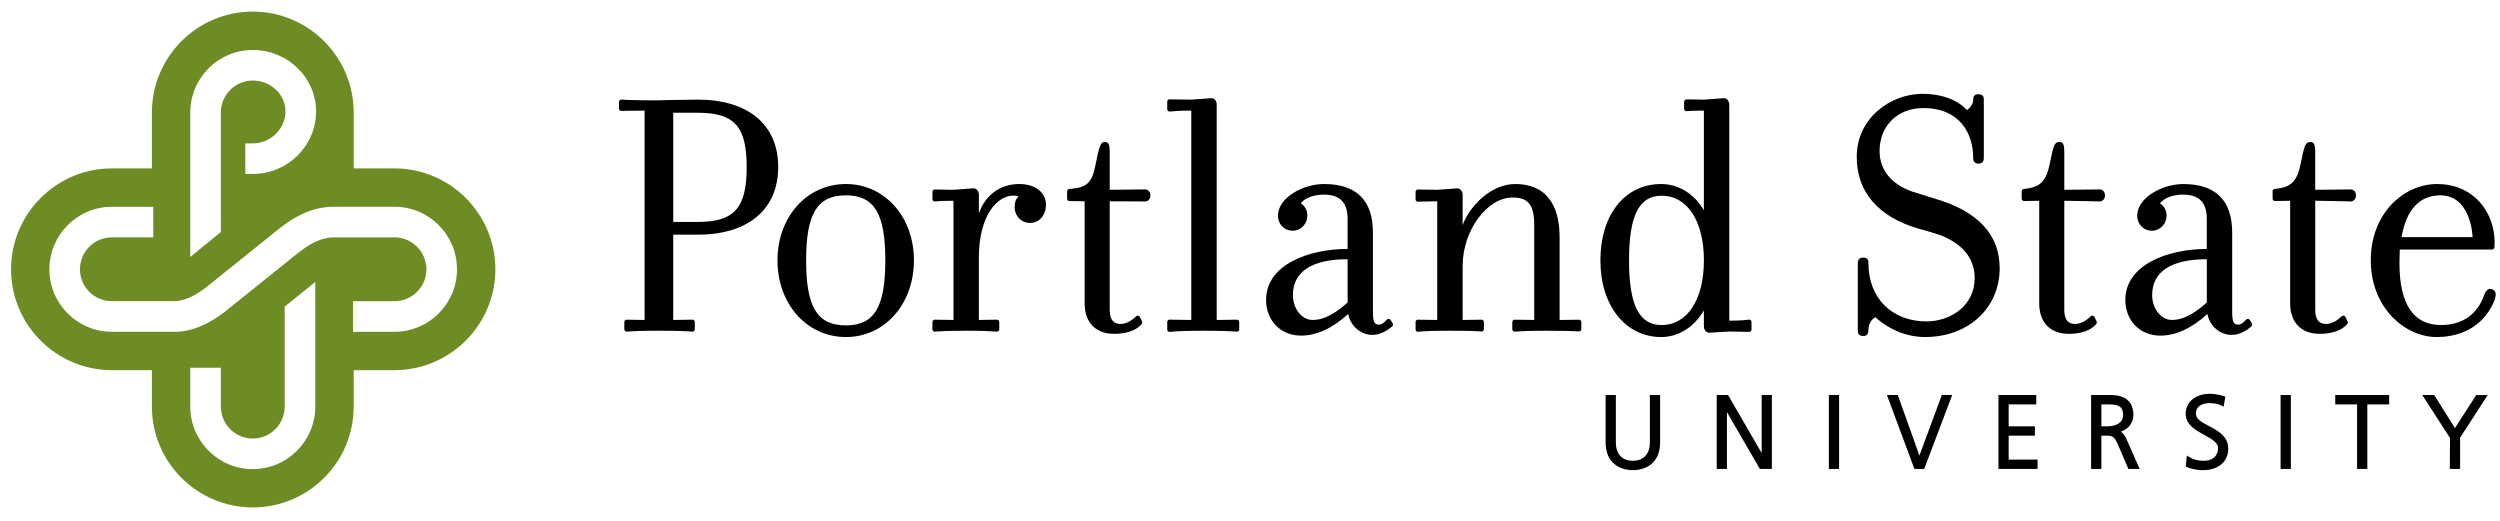 <?xml version="1.0" encoding="utf-8"?>
<!-- Generator: Adobe Illustrator 16.0.4, SVG Export Plug-In . SVG Version: 6.00 Build 0)  -->
<!DOCTYPE svg PUBLIC "-//W3C//DTD SVG 1.1//EN" "http://www.w3.org/Graphics/SVG/1.1/DTD/svg11.dtd">
<svg version="1.1" id="Layer_1" xmlns="http://www.w3.org/2000/svg" xmlns:xlink="http://www.w3.org/1999/xlink" x="0px" y="0px"
	 width="163px" height="34px" viewBox="0 0 163 34" enable-background="new 0 0 163 34" xml:space="preserve">
<path fill="#6D8D24" d="M25.721,21.633h-2.702v-1.996h2.702c1.149,0,2.081-0.932,2.081-2.076c0-1.152-0.932-2.084-2.081-2.084
	h-3.952c-0.532,0-1.013,0.155-1.662,0.535c-0.122,0.068-0.588,0.411-0.755,0.546c-3.973,3.191-4.583,3.681-4.632,3.72
	c-0.158,0.125-0.56,0.43-0.835,0.58c-0.747,0.454-1.543,0.732-2.304,0.775H7.295c-2.246,0-4.075-1.828-4.075-4.072
	c0-2.25,1.829-4.079,4.075-4.079h2.696v1.994H7.295c-1.149,0-2.082,0.932-2.082,2.084c0,1.145,0.933,2.076,2.082,2.076
	c0,0,4.136-0.004,4.134-0.004c0.468-0.025,0.948-0.197,1.507-0.541l0.537-0.381c0,0,4.615-3.718,4.619-3.714
	c0.006-0.006,0.719-0.573,1.103-0.77c0.87-0.509,1.688-0.745,2.574-0.745h3.952c2.248,0,4.075,1.829,4.075,4.079
	C29.796,19.805,27.969,21.633,25.721,21.633 M20.556,26.51c0,2.246-1.828,4.076-4.076,4.076s-4.074-1.83-4.074-4.076v-2.535h1.993
	v2.535c0,1.148,0.933,2.084,2.081,2.084s2.082-0.936,2.082-2.084v-6.52l1.994-1.602V26.51z M12.406,7.334
	c0-2.247,1.826-4.074,4.074-4.074c2.276,0,4.128,1.795,4.128,4.008c0,2.244-1.852,4.074-4.128,4.074h-0.486V9.349h0.486
	c1.157,0,2.134-0.954,2.134-2.081c0-1.112-0.957-2.016-2.134-2.016c-1.148,0-2.081,0.935-2.081,2.082v7.795l-1.993,1.623V7.334z
	 M25.72,10.979c0,0-2.573,0-2.66,0c0-0.09,0-3.645,0-3.645c0-3.627-2.951-6.578-6.578-6.578S9.904,3.707,9.904,7.334
	c0,0,0,3.555,0,3.645c-0.087,0-2.606,0-2.606,0c-3.626,0-6.577,2.951-6.577,6.582c0,3.623,2.951,6.574,6.577,6.574
	c0,0,2.519,0,2.606,0c0,0.088,0,2.375,0,2.375c0,3.629,2.951,6.574,6.578,6.574s6.578-2.945,6.578-6.574c0,0,0-2.287,0-2.375
	c0.087,0,2.66,0,2.66,0c3.625,0,6.578-2.951,6.578-6.574C32.298,13.93,29.345,10.979,25.72,10.979z"/>
<path d="M55.153,21.215c-1.867,0-2.594-1.189-2.594-4.24c0-3.051,0.727-4.239,2.594-4.239c1.849,0,2.57,1.188,2.57,4.239
	C57.723,20.025,57.002,21.215,55.153,21.215 M55.153,11.998c-2.543,0-4.461,2.141-4.461,4.977c0,2.849,1.918,5,4.461,5
	c2.529,0,4.435-2.15,4.435-5C59.588,14.139,57.682,11.998,55.153,11.998z"/>
<path d="M143.883,19.73h-0.002c-1.137,1.018-1.852,1.131-2.285,1.131c-0.691,0-1.275-0.738-1.275-1.617
	c0-1.529,1.229-2.342,3.559-2.342h0.004V19.73 M146.707,20.891l-0.016-0.027c-0.025-0.041-0.068-0.068-0.119-0.072
	c-0.045-0.004-0.096,0.014-0.127,0.051c-0.186,0.213-0.361,0.324-0.507,0.324c-0.312,0-0.399-0.189-0.399-0.854v-5.149
	c0-2.099-1.074-3.164-3.191-3.164c-1.389,0-3.002,0.901-3.002,2.061c0,0.56,0.412,0.983,0.957,0.983
	c0.527,0,0.957-0.442,0.957-0.983c0-0.338-0.15-0.621-0.42-0.795c0,0-0.004-0.002-0.006-0.004l0.006-0.006
	c0.096-0.133,0.49-0.565,1.508-0.565c1.035,0,1.535,0.518,1.535,1.582v1.959h-0.004c-2.559,0-5.307,1.04-5.307,3.321
	c0,1.352,0.955,2.33,2.273,2.33c1.02,0,2.051-0.475,3.072-1.406l0.01-0.008v0.014c0.139,0.77,0.82,1.354,1.586,1.354
	c0.545,0,1.035-0.346,1.277-0.551c0.055-0.053,0.072-0.135,0.033-0.199L146.707,20.891z"/>
<path d="M87.863,19.73h-0.004c-1.139,1.018-1.85,1.131-2.285,1.131c-0.693,0-1.277-0.738-1.277-1.617
	c0-1.529,1.23-2.342,3.561-2.342h0.006V19.73 M90.777,21.041l-0.107-0.178c-0.027-0.041-0.068-0.068-0.119-0.072
	c-0.049-0.004-0.096,0.014-0.127,0.051c-0.189,0.213-0.362,0.324-0.508,0.324c-0.311,0-0.4-0.189-0.4-0.854v-5.149
	c0-2.099-1.074-3.164-3.189-3.164c-1.388,0-3.004,0.901-3.004,2.061c0,0.56,0.412,0.983,0.959,0.983
	c0.527,0,0.957-0.442,0.957-0.983c0-0.338-0.15-0.621-0.42-0.795c0,0-0.007-0.002-0.007-0.004l0.005-0.006
	c0.096-0.133,0.492-0.565,1.51-0.565c1.035,0,1.537,0.518,1.537,1.582v1.959h-0.006c-2.559,0-5.309,1.04-5.309,3.321
	c0,1.352,0.957,2.33,2.275,2.33c1.02,0,2.051-0.475,3.069-1.406l0.013-0.008l0.002,0.014c0.137,0.77,0.816,1.354,1.58,1.354
	c0.549,0,1.037-0.346,1.281-0.551c0.059-0.053,0.07-0.135,0.031-0.199L90.777,21.041z"/>
<path d="M125.24,14.795c0,0,0,0.003-0.002,0.003C125.24,14.795,125.24,14.795,125.24,14.795 M126.104,12.938l-1.131-0.354
	c-1.543-0.432-2.424-1.426-2.424-2.734c0-1.651,1.17-2.803,2.852-2.803c2.396,0,3.252,1.679,3.252,3.25
	c0,0.248,0.111,0.369,0.346,0.369c0.229,0,0.346-0.125,0.346-0.369V6.49c0-0.179-0.047-0.347-0.369-0.347
	c-0.289,0-0.322,0.209-0.322,0.37c0,0.26-0.201,0.52-0.402,0.663l-0.006,0.004l-0.006-0.007c-0.361-0.392-1.221-1.054-2.908-1.054
	c-2.057,0-4.273,1.57-4.273,4.108c0,2.277,1.377,3.892,3.988,4.669c0.004,0,0.004,0.001,0.004,0.001
	c0.016,0.006,0.029,0.006,0.041,0.006c-0.012,0-0.023,0-0.035-0.003l0.908,0.258c1.041,0.287,2.783,1.055,2.783,2.969
	c0,1.838-1.615,2.828-3.135,2.828c-2.268,0-3.791-1.523-3.791-3.791c0-0.187-0.029-0.37-0.346-0.37c-0.229,0-0.348,0.13-0.348,0.37
	v4.373c0,0.121,0,0.369,0.371,0.369c0.217,0,0.322-0.131,0.322-0.395c0-0.352,0.188-0.697,0.451-0.827l0.004-0.003l0.002,0.003
	c0.422,0.388,1.576,1.29,3.24,1.29c2.816,0,4.861-1.885,4.861-4.484C130.379,15.284,128.939,13.752,126.104,12.938z"/>
<path d="M156.582,15.453c0.305-1.778,1.178-2.717,2.523-2.717c2.025,0,2.107,2.69,2.107,2.72c0,0,0,0.001,0,0.005h-4.631
	C156.582,15.457,156.582,15.453,156.582,15.453 M162.352,18.84c-0.215,0-0.309,0.225-0.371,0.369
	c-0.457,1.301-1.436,1.982-2.828,1.982c-1.797,0-2.709-1.359-2.709-4.043c0,0.003,0.016-0.588,0.021-0.877c0.072,0,6.014,0,6.014,0
	c0.081,0,0.15-0.059,0.154-0.14l0.004-0.05c0.006-0.085,0.014-0.175,0.014-0.263c0-1.009-0.348-1.947-0.969-2.638
	c-0.697-0.774-1.658-1.182-2.789-1.182c-2.121,0-4.318,1.861-4.318,4.977c0,3.089,2.23,5,4.295,5c1.029,0,2.881-0.305,3.756-2.348
	c0.047-0.113,0.094-0.324,0.094-0.442C162.719,19.016,162.594,18.84,162.352,18.84z"/>
<path d="M80.646,20.844l-1.317,0.018v-0.004c0-0.002,0-14.041,0-14.041c0-0.27-0.176-0.418-0.343-0.418
	c-0.011,0.003-0.488,0.039-0.485,0.039l-0.844,0.06c0.013-0.003-1.271-0.019-1.271-0.019c0.001,0-0.124-0.005-0.124-0.005
	c-0.043,0-0.082,0.016-0.111,0.045c-0.03,0.028-0.047,0.065-0.047,0.11V7.12c0,0.044,0.018,0.085,0.051,0.112
	c0.031,0.032,0.073,0.046,0.115,0.041l0.115-0.008c0.194-0.022,0.51-0.054,1.282-0.054h0.005v13.65l-1.287-0.018l-0.123-0.004
	c-0.041,0-0.082,0.016-0.111,0.045c-0.03,0.029-0.047,0.066-0.047,0.109v0.494c0,0.041,0.018,0.082,0.049,0.111
	c0.031,0.029,0.075,0.043,0.117,0.039l0.084-0.004c0.24-0.025,0.681-0.068,2.113-0.068h0.094c1.182,0,1.778,0.033,2.072,0.059
	c0.04,0.004,0.084-0.01,0.116-0.037c0.033-0.029,0.048-0.07,0.048-0.115v-0.477c0-0.041-0.013-0.082-0.042-0.109
	C80.726,20.857,80.687,20.844,80.646,20.844"/>
<path d="M66.465,11.998c-1.23,0-2.185,0.683-2.63,1.873l-0.012,0.037v-1.213c0-0.25-0.178-0.417-0.346-0.417
	c-0.011,0-0.514,0.04-0.514,0.04l-0.814,0.056c0.014,0-1.198-0.019-1.198-0.019c-0.041,0-0.081,0.017-0.111,0.045
	c-0.027,0.03-0.045,0.071-0.045,0.11v0.47c0,0.043,0.02,0.086,0.051,0.116c0.033,0.027,0.074,0.043,0.117,0.039
	c0.202-0.024,0.518-0.045,1.197-0.045h0.008v7.771l-1.217-0.018c-0.041,0-0.082,0.018-0.111,0.045
	c-0.027,0.029-0.045,0.066-0.045,0.107v0.473c0,0.043,0.018,0.084,0.05,0.113c0.03,0.029,0.071,0.043,0.116,0.041
	c0.264-0.023,0.871-0.057,1.976-0.057h0.093c1.109,0,1.676,0.033,1.955,0.057c0.045,0.006,0.086-0.01,0.119-0.041
	c0.031-0.027,0.049-0.07,0.049-0.111v-0.475c0-0.041-0.018-0.078-0.047-0.107c-0.029-0.031-0.068-0.045-0.108-0.045l-1.175,0.018
	v-0.004c0-0.002,0-4.046,0-4.046c0-1.751,0.492-3.113,1.353-3.743c0.397-0.29,0.844-0.384,1.229-0.261l0.011,0.002l-0.008,0.007
	c-0.158,0.158-0.252,0.328-0.252,0.683c0,0.589,0.432,1.036,1.003,1.036c0.601,0,1.039-0.504,1.039-1.199
	C68.198,12.548,67.484,11.998,66.465,11.998"/>
<path d="M45.5,14.469h-1.605V7.352H45.5c2.381,0,3.184,0.892,3.184,3.533C48.684,13.561,47.881,14.469,45.5,14.469 M45.5,6.495
	l-1.787,0.026l-0.892,0.022c-1.337,0-1.99-0.027-2.299-0.051c-0.043-0.002-0.085,0.012-0.115,0.041
	c-0.034,0.029-0.051,0.07-0.051,0.112v0.433c0,0.04,0.017,0.08,0.046,0.107c0.03,0.03,0.069,0.045,0.11,0.044l1.516-0.018v0.004
	c0,0.002,0,12.131,0,13.646l-1.168-0.016c-0.041,0-0.08,0.016-0.11,0.043c-0.029,0.029-0.044,0.066-0.044,0.109v0.471
	c0,0.043,0.018,0.084,0.048,0.113c0.03,0.029,0.075,0.043,0.118,0.041c0.25-0.023,0.836-0.057,1.949-0.057h0.282
	c1.195,0,1.765,0.033,2.03,0.057c0.044,0.006,0.086-0.01,0.119-0.039c0.032-0.027,0.049-0.072,0.049-0.113v-0.477
	c0-0.039-0.014-0.08-0.044-0.107c-0.03-0.029-0.069-0.045-0.11-0.043h-0.04c0.001,0-0.853,0.012-1.212,0.018v-0.004
	c0-0.002,0-4.652,0-5.557H45.5c3.282,0,5.239-1.653,5.239-4.416C50.739,8.138,48.782,6.495,45.5,6.495z"/>
<path d="M74.663,12.35c-0.001,0-1.772,0.019-2.309,0.024v-0.008c0,0.003,0-2.435,0-2.435c0-0.357-0.023-0.675-0.3-0.675
	c-0.303,0-0.372,0.227-0.627,1.493c-0.001,0.003-0.001,0.005-0.001,0.006c-0.234,1.245-0.632,1.483-1.71,1.566
	c-0.079,0.007-0.14,0.073-0.14,0.154v0.48c0,0.084,0.067,0.154,0.151,0.154l0.322,0.004c-0.002,0,0.434,0.007,0.669,0.01v0.012
	c0-0.006,0,6.641,0,6.641c0,1.246,0.718,1.99,1.922,1.99c1.181,0,1.654-0.457,1.802-0.652c0.033-0.045,0.041-0.109,0.017-0.158
	l-0.137-0.287c-0.022-0.047-0.064-0.076-0.111-0.088c-0.051-0.008-0.099,0.01-0.134,0.043c-0.192,0.186-0.576,0.498-1.01,0.498
	c-0.309,0-0.713-0.098-0.713-0.949v-7.049l1.906,0.008l0.402,0.006c0.17,0,0.346-0.149,0.346-0.395
	C75.008,12.496,74.832,12.35,74.663,12.35"/>
<path d="M136.902,12.35c-0.002,0-1.771,0.019-2.309,0.024v-0.008c0,0.003,0-2.435,0-2.435c0-0.357-0.023-0.675-0.301-0.675
	c-0.336,0-0.398,0.181-0.627,1.32c0,0.002,0,0.004-0.004,0.005c-0.229,1.236-0.629,1.642-1.707,1.737
	c-0.08,0.01-0.141,0.076-0.141,0.154v0.48c0,0.04,0.018,0.082,0.045,0.109c0.029,0.031,0.07,0.044,0.113,0.044l0.986-0.015v0.003
	c0,0.003,0,6.683,0,6.683c0,1.246,0.719,1.99,1.92,1.99c1.18,0,1.652-0.457,1.803-0.652c0.039-0.047,0.043-0.109,0.02-0.158
	l-0.018-0.033l-0.12-0.254c-0.024-0.047-0.065-0.076-0.112-0.088c-0.053-0.008-0.1,0.01-0.135,0.043
	c-0.191,0.186-0.576,0.498-1.012,0.498c-0.305,0-0.711-0.098-0.711-0.949v-7.085l1.91,0.036c-0.006,0,0.395,0.014,0.395,0.014
	c0.174,0,0.35-0.149,0.35-0.395C137.248,12.496,137.072,12.35,136.902,12.35"/>
<path d="M153.045,21.113c0.035-0.047,0.041-0.109,0.014-0.158l-0.039-0.084l-0.098-0.207c-0.023-0.043-0.062-0.074-0.112-0.084
	c-0.048-0.008-0.099,0.01-0.134,0.041c-0.189,0.188-0.574,0.5-1.01,0.5c-0.305,0-0.713-0.098-0.713-0.949v-7.085l1.908,0.036
	l0.398,0.014c0.175,0,0.352-0.149,0.352-0.395c0-0.246-0.177-0.392-0.35-0.392c0,0-1.77,0.019-2.309,0.024v-0.008
	c0,0.003,0-2.435,0-2.435c0-0.357-0.023-0.675-0.299-0.675c-0.34,0-0.398,0.181-0.629,1.32v0.002c0,0.001,0,0.002,0,0.003
	c-0.232,1.236-0.629,1.642-1.716,1.737c-0.075,0.01-0.134,0.076-0.134,0.154v0.48c0,0.04,0.014,0.082,0.045,0.109
	c0.027,0.031,0.068,0.044,0.109,0.044l0.99-0.015v0.003c0,0.003,0,6.683,0,6.683c0,1.246,0.719,1.99,1.92,1.99
	C152.42,21.766,152.893,21.309,153.045,21.113"/>
<path d="M102.945,20.846l-1.259,0.016v-0.004c0-0.002,0-5.388,0-5.388c0-1.582-0.503-3.471-2.907-3.471
	c-1.504,0-2.912,1.35-3.404,2.65l-0.012,0.037v-1.99c0-0.25-0.18-0.417-0.346-0.417c-0.01,0-0.516,0.04-0.516,0.04
	c0.002,0-0.812,0.056-0.812,0.056c0.012,0-1.199-0.019-1.199-0.019s-0.025-0.001-0.037-0.001c-0.043,0-0.082,0.015-0.111,0.042
	c-0.03,0.032-0.047,0.069-0.047,0.111V13c0,0.043,0.017,0.082,0.047,0.109c0.029,0.03,0.07,0.045,0.115,0.043l0.035-0.003
	c-0.002,0,0.852-0.018,1.215-0.026v0.005c0,0.001,0,6.641,0,7.733l-1.217-0.018c0.002,0-0.025,0-0.037-0.002
	c-0.043,0-0.082,0.016-0.111,0.045c-0.03,0.027-0.047,0.068-0.047,0.107v0.488c0,0.084,0.07,0.152,0.154,0.152
	c0.004,0,0.014,0,0.016,0c0.207-0.025,0.574-0.068,2.012-0.068h0.092c1.334,0,1.787,0.027,2.012,0.051
	c0.043,0.006,0.086-0.01,0.117-0.039c0.031-0.027,0.051-0.068,0.051-0.111v-0.471c0-0.041-0.018-0.078-0.047-0.107
	c-0.027-0.027-0.068-0.045-0.107-0.045l-1.23,0.018v-0.004c0-0.002,0-3.529,0-3.529c0-2.286,1.58-4.451,3.252-4.451
	c1.031,0,1.414,0.486,1.414,1.793v6.191l-1.273-0.018c-0.041,0-0.08,0.014-0.109,0.043c-0.029,0.027-0.047,0.068-0.047,0.109v0.477
	c0,0.043,0.018,0.084,0.051,0.111c0.031,0.029,0.072,0.045,0.117,0.039c0.287-0.023,0.775-0.057,2.031-0.057h0.096
	c0.998,0,1.664,0.016,2.041,0.043c0.041,0.004,0.084-0.01,0.115-0.039c0.031-0.027,0.049-0.068,0.049-0.111v-0.463
	c0-0.041-0.018-0.078-0.047-0.107C103.027,20.861,102.986,20.844,102.945,20.846"/>
<path d="M108.338,21.191c-1.471,0-2.125-1.301-2.125-4.216c0-2.916,0.654-4.215,2.125-4.215c1.676,0,2.756,1.654,2.756,4.215
	C111.094,19.535,110.014,21.191,108.338,21.191 M114.199,21.484V20.99c0-0.045-0.02-0.088-0.053-0.117
	c-0.031-0.027-0.078-0.039-0.121-0.033c-0.186,0.023-0.494,0.068-1.268,0.068h-0.008V6.817c0-0.248-0.18-0.418-0.346-0.418
	c-0.014,0.003-0.486,0.039-0.482,0.039l-0.844,0.06c0.012-0.003-1.117-0.018-1.117-0.018c-0.041-0.001-0.078,0.015-0.111,0.045
	c-0.027,0.028-0.043,0.069-0.043,0.108v0.461c0,0.045,0.02,0.086,0.049,0.114c0.033,0.03,0.076,0.043,0.119,0.039
	c0.18-0.017,0.488-0.036,1.113-0.036h0.006v6.497l-0.014-0.024c-0.621-1.055-1.654-1.686-2.766-1.686c-2.373,0-3.967,2-3.967,4.977
	c0,2.943,1.631,5,3.967,5c1.105,0,2.139-0.639,2.766-1.711l0.014-0.025v1.039c0,0.252,0.18,0.416,0.348,0.416
	c0.008,0,0.482-0.031,0.482-0.031l0.844-0.049c-0.012,0,1.277,0.025,1.277,0.025c0.041,0,0.078-0.016,0.109-0.045
	C114.186,21.566,114.199,21.525,114.199,21.484z"/>
<path d="M107.571,28.857c0,0.744-0.415,1.184-1.11,1.184c-0.694,0-1.107-0.439-1.107-1.184v-3.102h-0.667v3.102
	c0,1.324,0.917,1.796,1.774,1.796c0.861,0,1.778-0.472,1.778-1.796v-3.102h-0.668V28.857"/>
<path d="M114.86,29.539c-0.164-0.275-2.19-3.783-2.19-3.783h-0.741v4.819h0.668c0,0,0-3.393,0-3.704
	c0.161,0.272,2.146,3.704,2.146,3.704h0.783v-4.819h-0.666C114.86,25.756,114.86,29.227,114.86,29.539"/>
<rect x="119.241" y="25.756" width="0.668" height="4.819"/>
<path d="M125.146,29.703c-0.079-0.23-1.41-3.947-1.41-3.947h-0.709l1.794,4.819h0.637l1.825-4.819h-0.675
	C126.608,25.756,125.388,29.059,125.146,29.703"/>
<path d="M130.965,28.404c0.089,0,1.71,0,1.71,0v-0.608c0,0-1.621,0-1.71,0c0-0.086,0-1.348,0-1.429c0.089,0,1.8,0,1.8,0v-0.611
	h-2.466v4.819h2.55v-0.609c0,0-1.795,0-1.884,0C130.965,29.88,130.965,28.49,130.965,28.404"/>
<path d="M137.385,27.796c0,0-0.301,0-0.375,0c0-0.086,0-1.348,0-1.429c0.074,0,0.359,0,0.359,0c0.637,0,1.058,0.046,1.058,0.688
	C138.427,27.741,137.631,27.796,137.385,27.796 M138.654,28.644c0-0.005-0.016-0.034-0.016-0.034
	c-0.086-0.188-0.184-0.353-0.358-0.465c0.5-0.172,0.816-0.579,0.816-1.089c0-0.849-0.509-1.3-1.464-1.3h-1.292v4.819h0.669
	c0,0,0-2.083,0-2.171c0.068,0,0.271,0,0.271,0c0.392,0,0.55,0,0.796,0.549c0.002,0.002,0.049,0.115,0.666,1.556l0.027,0.066h0.737
	L138.654,28.644z"/>
<rect x="148.695" y="25.756" width="0.668" height="4.819"/>
<path d="M144.024,27.776c-0.459-0.242-0.852-0.451-0.852-0.803c0-0.64,0.678-0.688,0.888-0.688c0.316,0,0.611,0.059,0.785,0.159
	l0.133,0.074l0.099-0.564c0-0.002,0.018-0.089,0.018-0.089l-0.083-0.029c-0.402-0.146-0.822-0.16-0.944-0.16
	c-0.918,0-1.562,0.539-1.562,1.306c0,0.711,0.649,1.066,1.221,1.38c0.462,0.254,0.889,0.488,0.889,0.846
	c0,0.523-0.344,0.834-0.93,0.834c-0.384,0-0.687-0.077-0.959-0.253l-0.146-0.087l-0.072,0.712l0.07,0.033
	c0.22,0.094,0.579,0.207,1.086,0.207c0.807,0,1.617-0.435,1.617-1.407C145.281,28.445,144.613,28.091,144.024,27.776"/>
<path d="M152.258,26.367c0,0,1.337,0,1.423,0c0,0.091,0,4.208,0,4.208h0.669c0,0,0-4.117,0-4.208c0.089,0,1.424,0,1.424,0v-0.611
	h-3.516V26.367"/>
<path d="M160.061,27.914c-0.07-0.118-1.33-2.129-1.33-2.129l-0.042-0.029h-0.756l1.807,2.801l-0.013,2.019h0.672v-2.042
	c0.005,0.004,1.691-2.614,1.691-2.614l0.107-0.163h-0.749C161.448,25.756,160.138,27.798,160.061,27.914"/>
</svg>
